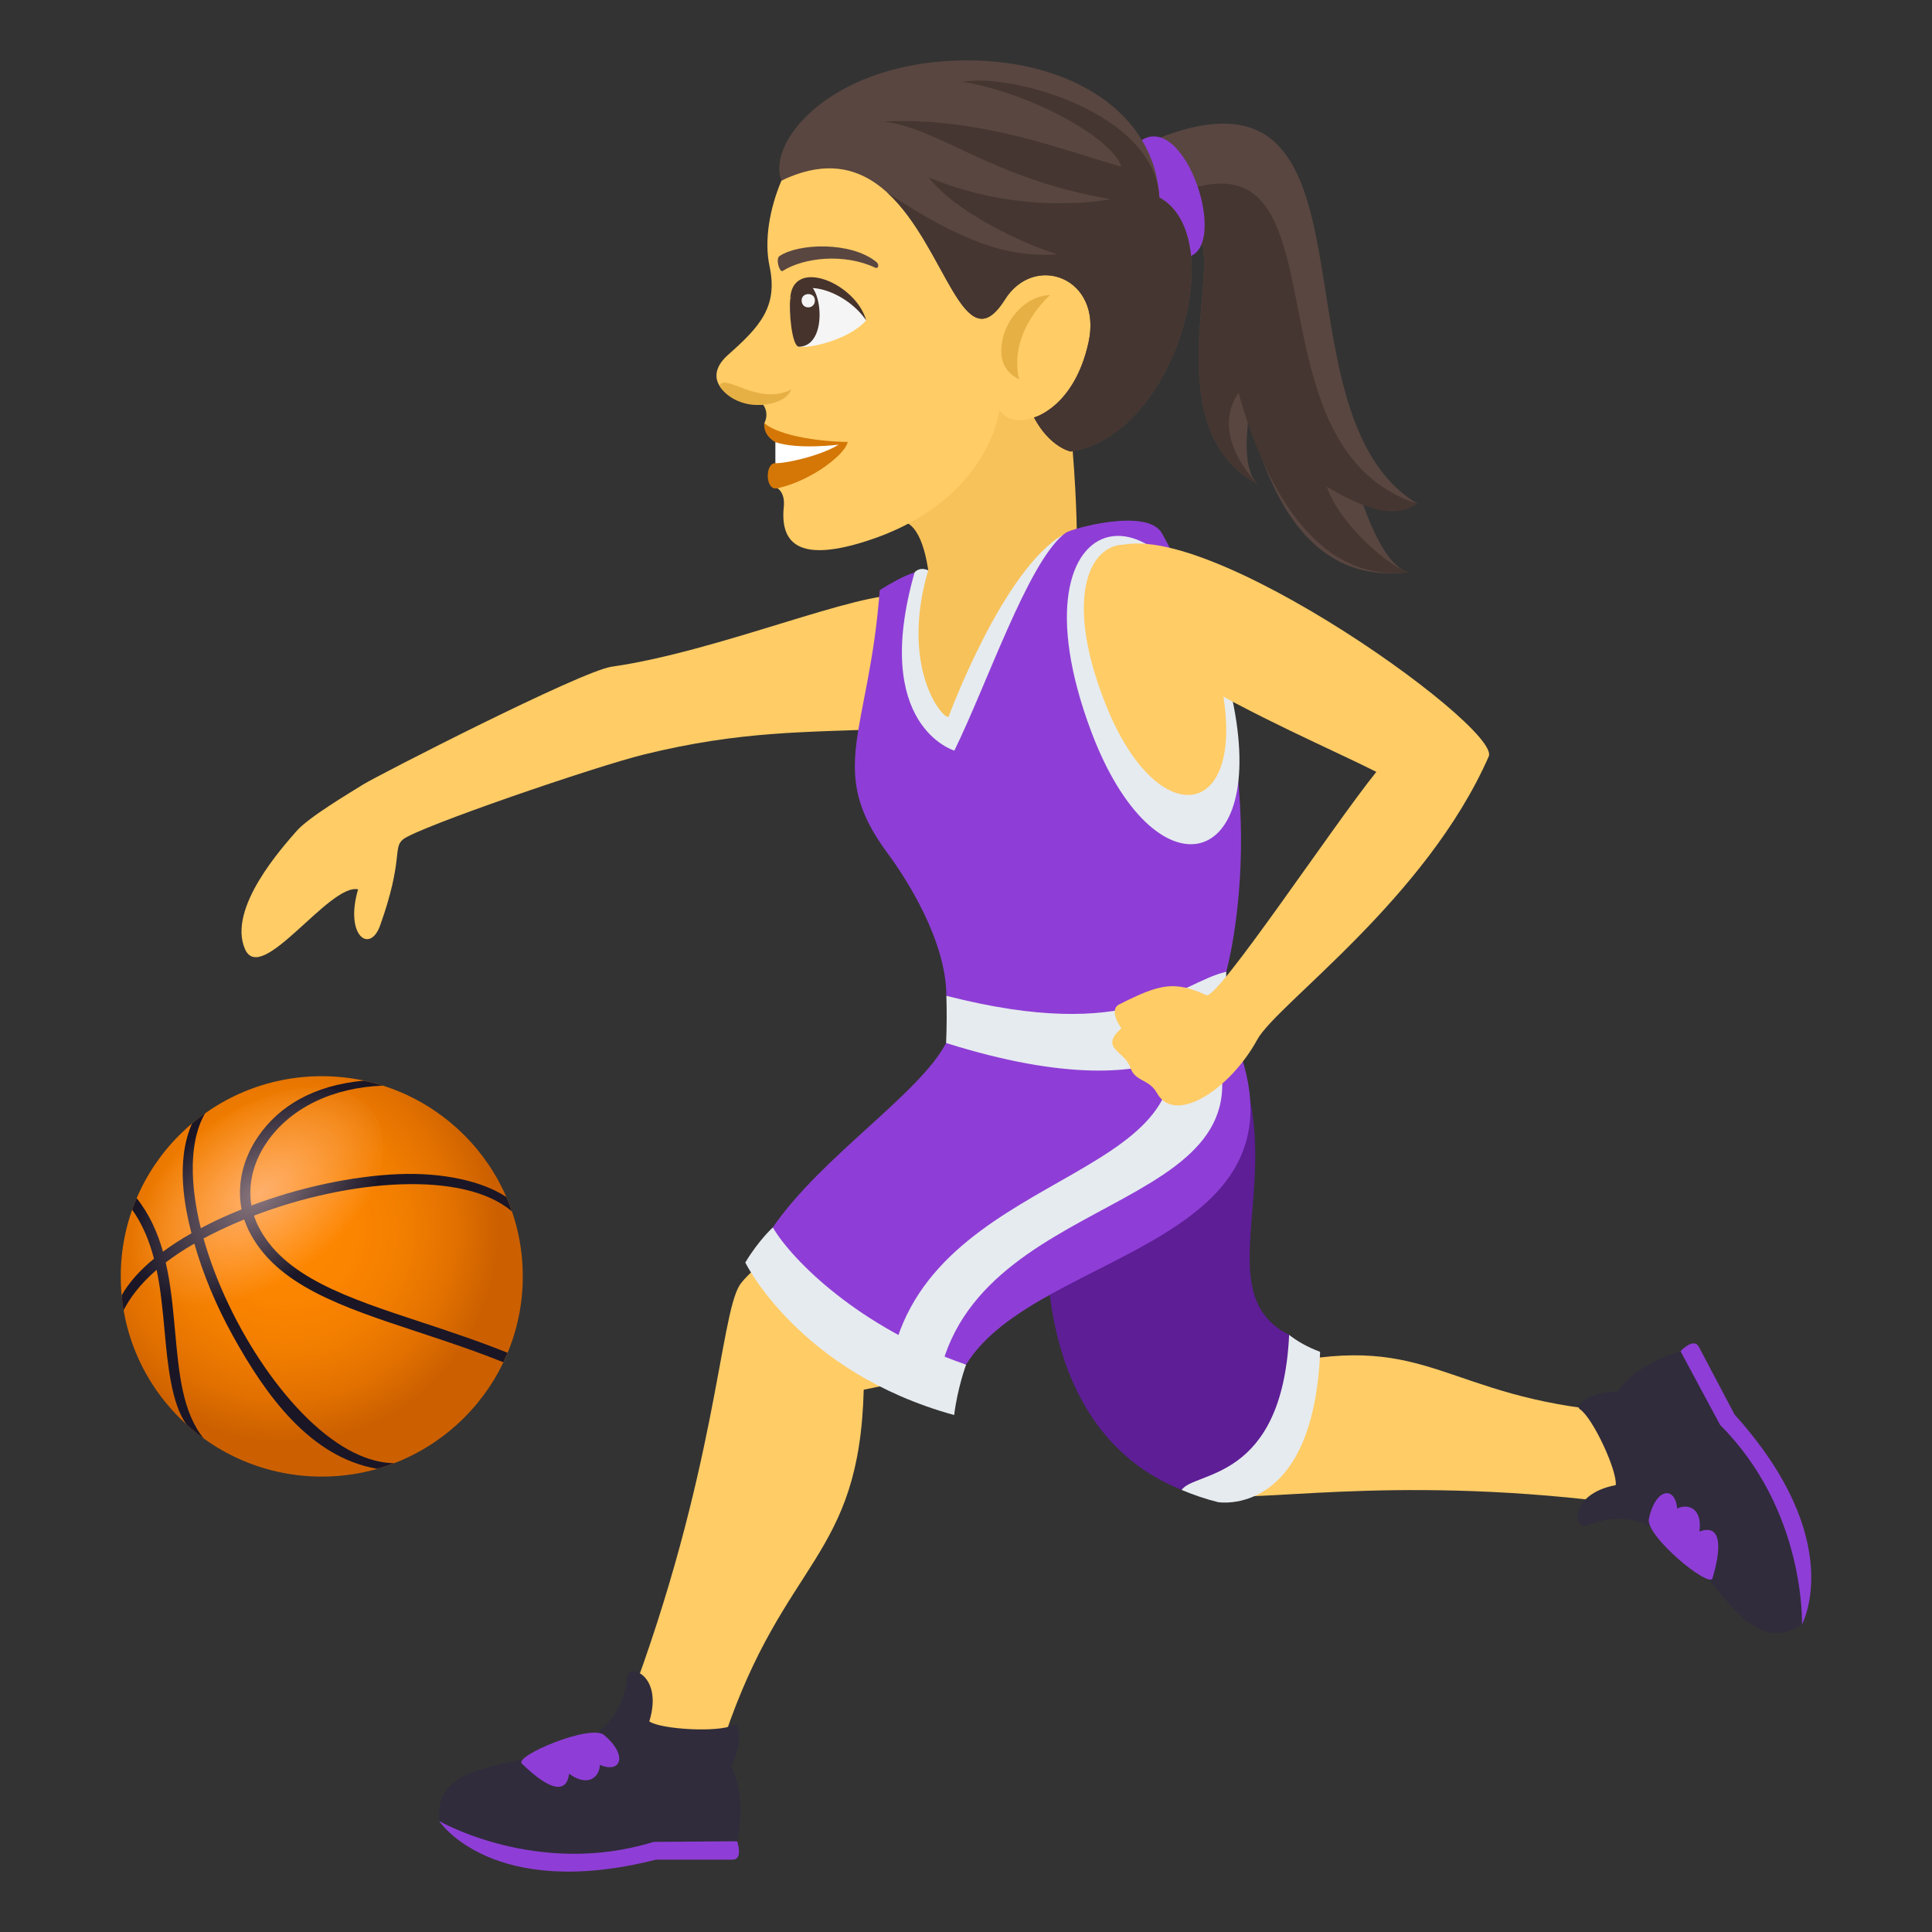 <?xml version="1.0" encoding="utf-8"?>
<!-- Generator: Adobe Illustrator 15.0.0, SVG Export Plug-In . SVG Version: 6.00 Build 0)  -->
<!DOCTYPE svg PUBLIC "-//W3C//DTD SVG 1.1//EN" "http://www.w3.org/Graphics/SVG/1.1/DTD/svg11.dtd">
<svg version="1.1" id="Layer_1" xmlns:x="http://ns.adobe.com/Extensibility/1.0/" xmlns:i="http://ns.adobe.com/AdobeIllustrator/10.0/" xmlns:graph="http://ns.adobe.com/Graphs/1.0/"
	 xmlns="http://www.w3.org/2000/svg" xmlns:xlink="http://www.w3.org/1999/xlink" xmlns:a="http://ns.adobe.com/AdobeSVGViewerExtensions/3.0/"
	 x="0px" y="0px" width="64px" height="64px" viewBox="0 0 64 64" enable-background="new 0 0 64 64" xml:space="preserve">
<rect x="0" y="0" width="64" height="64" fill="#333333" stroke="none"/>
<path fill="#594640" d="M46.656,18.954c-0.568-0.132-1.133-1.141-1.564-2.417c0.537,0.208,1.152,0.287,1.861,0.15
	c-5.04-3.049-0.77-15.242-8.678-12.069l0.42,3.48c3-1.951-1.132,5.772,2.96,7.93c-0.403-0.4-0.403-1.237-0.295-2.228
	C42.145,16.644,43.493,19.338,46.656,18.954z"/>
<path fill="#453631" d="M46.656,18.954c-0.568-0.132-2.273-1.556-2.705-2.833c1.469,0.884,2.332,1.013,3.002,0.565
	C40.94,14.734,44.954,3.715,38.7,6.541l-0.005,1.557c3-1.951-1.132,5.772,2.96,7.93c-1.174-1.27-1.091-2.346-0.626-3.017
	C41.813,15.854,43.493,19.338,46.656,18.954z"/>
<path fill="#8E3ED6" d="M37.868,4.614c-1.136,0.622-0.876,3.789,1.251,3.917C40.863,8.641,39.379,3.784,37.868,4.614z"/>
<path fill="#F7C259" d="M29.399,17.333c1.707-0.761,1.45,3.789,1.448,4.178c0,0,1.495-2.412,4.824-3.727c0,0,0.007-1.475-0.22-3.783
	C35.618,7.642,29.399,17.333,29.399,17.333z"/>
<path fill="#FFCC66" d="M25.886,5.983c-0.386,0.916-0.58,1.968-0.393,2.842c0.287,1.347-0.338,2.009-1.374,2.929
	c-0.986,0.872,0.11,1.661,1.162,1.653c0.216,0.309,0.037,0.614,0.037,0.614c0.841,0.729,0.821,1.849,0.435,2.154
	c0,0,0.261,0.133,0.211,0.613c-0.142,1.374,0.711,1.792,2.764,1.127c4.052-1.313,4.381-4.337,4.381-4.337
	c0.829,1.17,3.319-0.825,3.388-3.259C36.619,6.277,33.135,0.45,25.886,5.983z"/>
<path fill="#E6B045" d="M33.167,11.646c-0.002-0.993,0.802-1.861,1.618-1.868c0,0-1.392,1.189-1.028,2.782
	C33.757,12.56,33.169,12.338,33.167,11.646z"/>
<path fill="#F5F5F5" d="M28.692,10.613c-0.529,0.609-1.834,0.953-2.269,0.866C25.367,8.316,27.999,9.279,28.692,10.613z"/>
<path fill="#45332C" d="M26.473,11.486c1.244-0.041,0.549-3.372-0.296-1.56C26.131,10.242,26.222,11.495,26.473,11.486z"/>
<path fill="#45332C" d="M28.692,10.613c-0.335-1.238-2.481-2.131-2.516-0.687C26.516,9.143,28.035,9.645,28.692,10.613z"/>
<path fill="#F5F5F5" d="M26.555,9.96c0.008,0.305,0.447,0.292,0.44-0.015C26.986,9.665,26.547,9.678,26.555,9.96z"/>
<path fill="#594640" d="M29.013,8.664C28.176,8,26.455,8.056,25.824,8.482c-0.14,0.082-0.002,0.562,0.104,0.493
	c0.707-0.448,2.045-0.589,3.061-0.109C29.099,8.918,29.145,8.757,29.013,8.664z"/>
<path fill="#D47706" d="M25.685,14.646c0.384,0.264,0,0.698,0,0.698c-0.346-0.013-0.348,0.926,0.068,0.832
	c1.216-0.279,2.285-1.181,2.327-1.538c-0.24,0.009-2.063-0.061-2.762-0.616C25.318,14.021,25.251,14.401,25.685,14.646z"/>
<path fill="#FFFFFF" d="M25.685,14.646v0.698c0.307,0.013,1.465-0.226,2.097-0.614C27.781,14.729,26.43,14.903,25.685,14.646z"/>
<path fill="#594640" d="M38.405,6.542C38.254,3.715,35.459,2.001,32.048,2c-4.416-0.002-6.676,2.653-6.162,3.983
	c5.081-2.445,5.442,7.063,7.403,3.94c0.984-1.564,3.238-0.717,2.771,1.413c-0.472,2.152-1.808,2.494-1.808,2.494
	c0.531,0.996,1.219,1.128,1.219,1.128C38.933,14.431,40.784,7.85,38.405,6.542z"/>
<path fill="#453631" d="M38.405,6.542c-0.151-2.827-4.939-4.136-6.517-3.831c2.287,0.375,4.961,1.87,5.259,2.81
	c-1.877-0.524-4.656-1.654-7.864-1.497c1.947,0.271,3.549,1.896,7.514,2.575c0,0-2.896,0.597-6.035-0.726
	c0.845,1.133,3.143,2.213,4.271,2.555c-1.271,0.063-2.699-0.08-5.647-2.054c1.949,1.773,2.537,5.723,3.903,3.549
	c0.984-1.564,3.238-0.717,2.771,1.413c-0.472,2.152-1.808,2.494-1.808,2.494c0.531,0.996,1.219,1.128,1.219,1.128
	C38.933,14.431,40.784,7.85,38.405,6.542z"/>
<path fill="#E6B045" d="M26.211,12.905c-0.163,0.418-0.8,0.524-1.18,0.51c-0.508-0.019-0.988-0.28-1.201-0.641
	C24.035,12.354,25.108,13.452,26.211,12.905z"/>
<path fill="#FFCC66" d="M24.001,57.532c1.988-5.916,4.466-5.879,4.611-11.497c0.431-0.087,0.867-0.175,1.3-0.264
	c-0.37-2.603-1.046-3.882-2.797-4.956c-1.627,0.563-2.498,1.576-2.61,1.752c-0.663,1.041-0.773,6.205-3.713,13.975
	C20.553,57.177,23.894,57.854,24.001,57.532z"/>
<path fill="#8E3ED6" d="M21.733,61.603h2.53c0.37,0,0.157-0.606,0.157-0.606s-2.363-1.442-9.87-0.669
	C14.551,60.327,16.285,62.981,21.733,61.603z"/>
<path fill="#302C3B" d="M24.217,58.529c0.392-0.706,0.307-1.509,0.063-1.38c-0.47,0.247-2.38,0.143-2.771-0.125
	c0.47-1.521-0.679-1.941-0.729-1.475c-0.43,3.936-6.514,1.724-6.229,4.777c0,0,3.259,1.878,7.099,0.689l2.771-0.021
	C24.757,59.362,24.216,58.53,24.217,58.529z"/>
<path fill="#8E3ED6" d="M17.285,58.42c0.951,0.929,1.487,0.988,1.568,0.339c0.643,0.464,1.012,0.09,1.019-0.297
	c0.693,0.302,0.947-0.309,0.134-0.992C19.539,57.11,17.029,58.171,17.285,58.42z"/>
<path fill="#FFCC66" d="M53.457,46.755c-5.587-0.471-6.08-2.632-11.017-1.567c-0.167-0.356-0.335-0.716-0.505-1.073
	c-2.194,0.873-3.167,1.73-3.734,3.48c0.837,1.294,1.905,1.836,2.084,1.896c1.049,0.355,5.58-0.645,12.987,0.262
	C53.878,49.827,53.761,46.78,53.457,46.755z"/>
<path fill="#FFCC66" d="M29.94,19.727c-1.441-0.182-6.133,1.855-9.677,2.358c-1.011,0.144-7.785,3.62-8.237,3.904
	c-0.466,0.293-1.797,1.078-2.203,1.541c-0.447,0.517-2.3,2.55-1.707,3.911c0.537,1.227,2.787-2.182,3.746-1.981
	c-0.45,1.541,0.391,2.144,0.729,1.2c0.784-2.198,0.411-2.572,0.76-2.854c0.505-0.407,6.385-2.422,7.992-2.815
	c3.207-0.786,5.319-0.73,8.219-0.849C32.641,24.014,33.775,20.206,29.94,19.727z"/>
<path fill="#5D1E96" d="M34.714,40.444c0,0-0.736,6.842,4.43,8.911c0,0,3.333,0.374,3.561-5.136
	c-3.085-1.539,0.709-6.24-2.552-10.551L34.714,40.444z"/>
<path fill="#E6EBEF" d="M42.704,44.22c-0.229,4.873-3.135,4.505-3.561,5.136c0.393,0.163,0.795,0.304,1.208,0.405
	c0,0,3.152,0.529,3.38-4.98C43.3,44.621,42.976,44.43,42.704,44.22z"/>
<path fill="#F7C259" d="M35.958,17.657c-3.253,8.578-6.856,12.063-6.522,1.838C30.578,19.308,32.963,16.907,35.958,17.657z"/>
<path fill="#8E3ED6" d="M40.563,33.647l-9.223,0.904c-0.876,1.686-4.132,3.762-5.74,6.109c0,0,0.354,2.789,6.403,4.545
	C34.378,41.312,44.385,41.313,40.563,33.647z"/>
<path fill="#E6EBEF" d="M25.601,40.661c0,0-0.467,0.419-0.912,1.162c0,0,1.776,3.635,6.919,5.052
	c0.113-0.913,0.396-1.669,0.396-1.669C28.471,43.991,26.229,41.735,25.601,40.661z"/>
<path fill="#E6EBEF" d="M39.873,33.712l-1.458-0.189c2.426,5.563-7.089,5.002-8.78,11.104c0,0,0.895,0.654,1.506,0.832
	C32.63,39.134,43.104,40.249,39.873,33.712z"/>
<path fill="#8E3ED6" d="M38.493,17.67c-0.477-0.862-2.979-0.16-3.172-0.03c-1.913,1.296-3.761,6.398-3.761,6.398
	c-0.234,0.043-2.459-1.179-0.979-4.781c0.358-0.867-1.439,0.292-1.439,0.292c-0.353,4.731-1.8,5.943,0.258,8.713
	c0.632,0.851,1.941,2.897,1.95,4.725c7.932,2.492,9.271-0.797,9.271-0.797S42.635,25.119,38.493,17.67z"/>
<path fill="#E6EBEF" d="M35.229,17.705c-2.007,1.151-3.808,6.043-3.808,6.043c-0.237,0.045-1.604-1.687-0.673-4.856
	c-0.305-0.132-0.451,0.07-0.451,0.07c-1.449,5.089,1.317,5.903,1.317,5.903C32.707,22.635,34.031,18.702,35.229,17.705z"/>
<path fill="#E6EBEF" d="M31.35,32.987c0.015,0.484,0.015,1-0.009,1.564c7.933,2.492,9.223-0.904,9.223-0.904
	s0.044-0.541,0.057-1.457C39.028,32.567,37.518,34.571,31.35,32.987z"/>
<path fill="#E6EBEF" d="M40.814,23.123c1.249,5.801-2.581,6.66-4.667,1.107C33.215,16.417,39.108,15.221,40.814,23.123z"/>
<path fill="#FFCC66" d="M40.426,22.537c0.99,4.595-2.032,5.195-3.785,0.832C34.05,16.918,39.007,15.951,40.426,22.537z"/>
<radialGradient id="SVGID_1_" cx="15.477" cy="72.096" r="7.21" gradientTransform="matrix(1.055 0 0 1.051 -6.872 -35.018)" gradientUnits="userSpaceOnUse">
	<stop  offset="0" style="stop-color:#FF8800"/>
	<stop  offset="0.291" style="stop-color:#FC8500"/>
	<stop  offset="0.528" style="stop-color:#F27E00"/>
	<stop  offset="0.745" style="stop-color:#E17000"/>
	<stop  offset="0.927" style="stop-color:#CC6000"/>
	<a:midPointStop  offset="0" style="stop-color:#FF8800"/>
	<a:midPointStop  offset="0.748" style="stop-color:#FF8800"/>
	<a:midPointStop  offset="0.927" style="stop-color:#CC6000"/>
</radialGradient>
<ellipse fill="url(#SVGID_1_)" cx="10.659" cy="42.282" rx="6.659" ry="6.632"/>
<path fill="#1A1626" d="M13.956,43.798c-2.452-0.808-4.566-1.506-5.402-3.182c-0.058-0.113-0.103-0.229-0.142-0.346
	c3.187-1.219,6.951-1.501,8.546-0.141c-0.056-0.161-0.118-0.319-0.184-0.475c-0.773-0.52-2.084-0.818-3.56-0.76
	c-1.539,0.063-3.298,0.441-4.886,1.04c-0.117-0.695,0.06-1.444,0.517-2.104c0.787-1.139,2.183-1.805,3.84-1.867
	c-0.206-0.064-0.416-0.12-0.628-0.166c-1.678,0.155-2.809,0.845-3.496,1.838c-0.525,0.758-0.715,1.625-0.558,2.427
	c-0.273,0.109-0.539,0.224-0.797,0.346c-0.191,0.091-0.375,0.183-0.554,0.278c-0.181-0.728-0.276-1.434-0.266-2.08
	c0.008-0.549,0.099-1.199,0.41-1.729c-0.148,0.105-0.295,0.219-0.434,0.338c-0.563,1.279-0.226,2.83-0.019,3.639
	c-0.349,0.197-0.664,0.401-0.944,0.609c-0.181-0.637-0.449-1.24-0.873-1.774c-0.054,0.125-0.104,0.252-0.148,0.381
	c0.347,0.491,0.57,1.042,0.723,1.625c-0.481,0.397-0.844,0.808-1.072,1.219c0.015,0.167,0.037,0.332,0.064,0.495
	c0.197-0.387,0.514-0.842,1.095-1.344c0.141,0.669,0.203,1.369,0.268,2.061c0.093,1.033,0.221,2.392,0.729,3.069
	c0.182,0.163,0.37,0.316,0.567,0.46c-0.709-0.869-0.824-2.147-0.953-3.56c-0.07-0.764-0.139-1.538-0.31-2.274
	c0.278-0.212,0.595-0.422,0.949-0.625c0.284,0.995,0.714,2.037,1.264,3.033c1.107,2.008,2.58,4.047,4.795,4.428
	c0.189-0.054,0.377-0.117,0.559-0.187c-0.422-0.006-0.865-0.12-1.326-0.347c-2.053-1.004-4.165-4.172-4.988-7.098
	c0.195-0.104,0.399-0.207,0.613-0.307c0.24-0.113,0.485-0.221,0.734-0.322c0.042,0.126,0.093,0.25,0.153,0.371
	c0.899,1.805,3.079,2.524,5.604,3.357c0.923,0.305,1.869,0.617,2.825,1.002c0.053-0.104,0.099-0.209,0.142-0.315
	C15.844,44.423,14.888,44.106,13.956,43.798z"/>
<radialGradient id="SVGID_2_" cx="568.559" cy="6.25" r="4.878" gradientTransform="matrix(0.36 0.465 -0.796 0.61 -191.103 -228.648)" gradientUnits="userSpaceOnUse">
	<stop  offset="0" style="stop-color:#FFDADA"/>
	<stop  offset="1" style="stop-color:#FFDADA;stop-opacity:0"/>
	<a:midPointStop  offset="0" style="stop-color:#FFDADA"/>
	<a:midPointStop  offset="0.486" style="stop-color:#FFDADA"/>
	<a:midPointStop  offset="1" style="stop-color:#FFDADA;stop-opacity:0"/>
</radialGradient>
<path opacity="0.5" fill="url(#SVGID_2_)" d="M10.19,42.04c-2.144,1.644-4.667,1.959-5.637,0.705
	c-0.968-1.254-0.019-3.603,2.128-5.246c2.142-1.644,4.664-1.959,5.634-0.705S12.332,40.396,10.19,42.04z"/>
<path fill="#FFCC66" d="M36.6,18.33c-2.146,2.472,6.235,5.843,8.993,7.239c-1.452,1.804-5.267,7.563-5.629,7.397
	c-1.057-0.476-1.517-0.387-2.885,0.304c-0.38,0.189,0.069,0.795,0.069,0.795c-0.752,0.662,0.113,0.752,0.291,1.288
	c0.164,0.495,0.616,0.372,0.887,0.857c0.606,1.081,2.437-0.145,3.324-1.774c0.635-1.166,5.589-4.646,7.666-9.378
	C49.754,24.061,38.896,16.342,36.6,18.33z"/>
<path fill="#8E3ED6" d="M57.459,46.857l-1.182-2.241c-0.173-0.327-0.608,0.145-0.608,0.145s-0.169,2.767,4.022,9.053
	C59.691,53.813,61.225,51.036,57.459,46.857z"/>
<path fill="#302C3B" d="M53.586,46.095c-0.806-0.017-1.474,0.434-1.247,0.589c0.438,0.302,1.239,2.042,1.184,2.513
	c-1.562,0.295-1.395,1.508-0.959,1.334c3.675-1.459,4.565,4.962,7.128,3.283c0,0,0.135-3.764-2.709-6.608l-1.313-2.444
	C54.067,45.228,53.588,46.095,53.586,46.095z"/>
<path fill="#8E3ED6" d="M56.729,52.282c0.376-1.275,0.178-1.778-0.434-1.547c0.109-0.785-0.395-0.938-0.738-0.762
	c-0.058-0.756-0.715-0.695-0.938,0.344C54.521,50.899,56.63,52.626,56.729,52.282z"/>
</svg>
